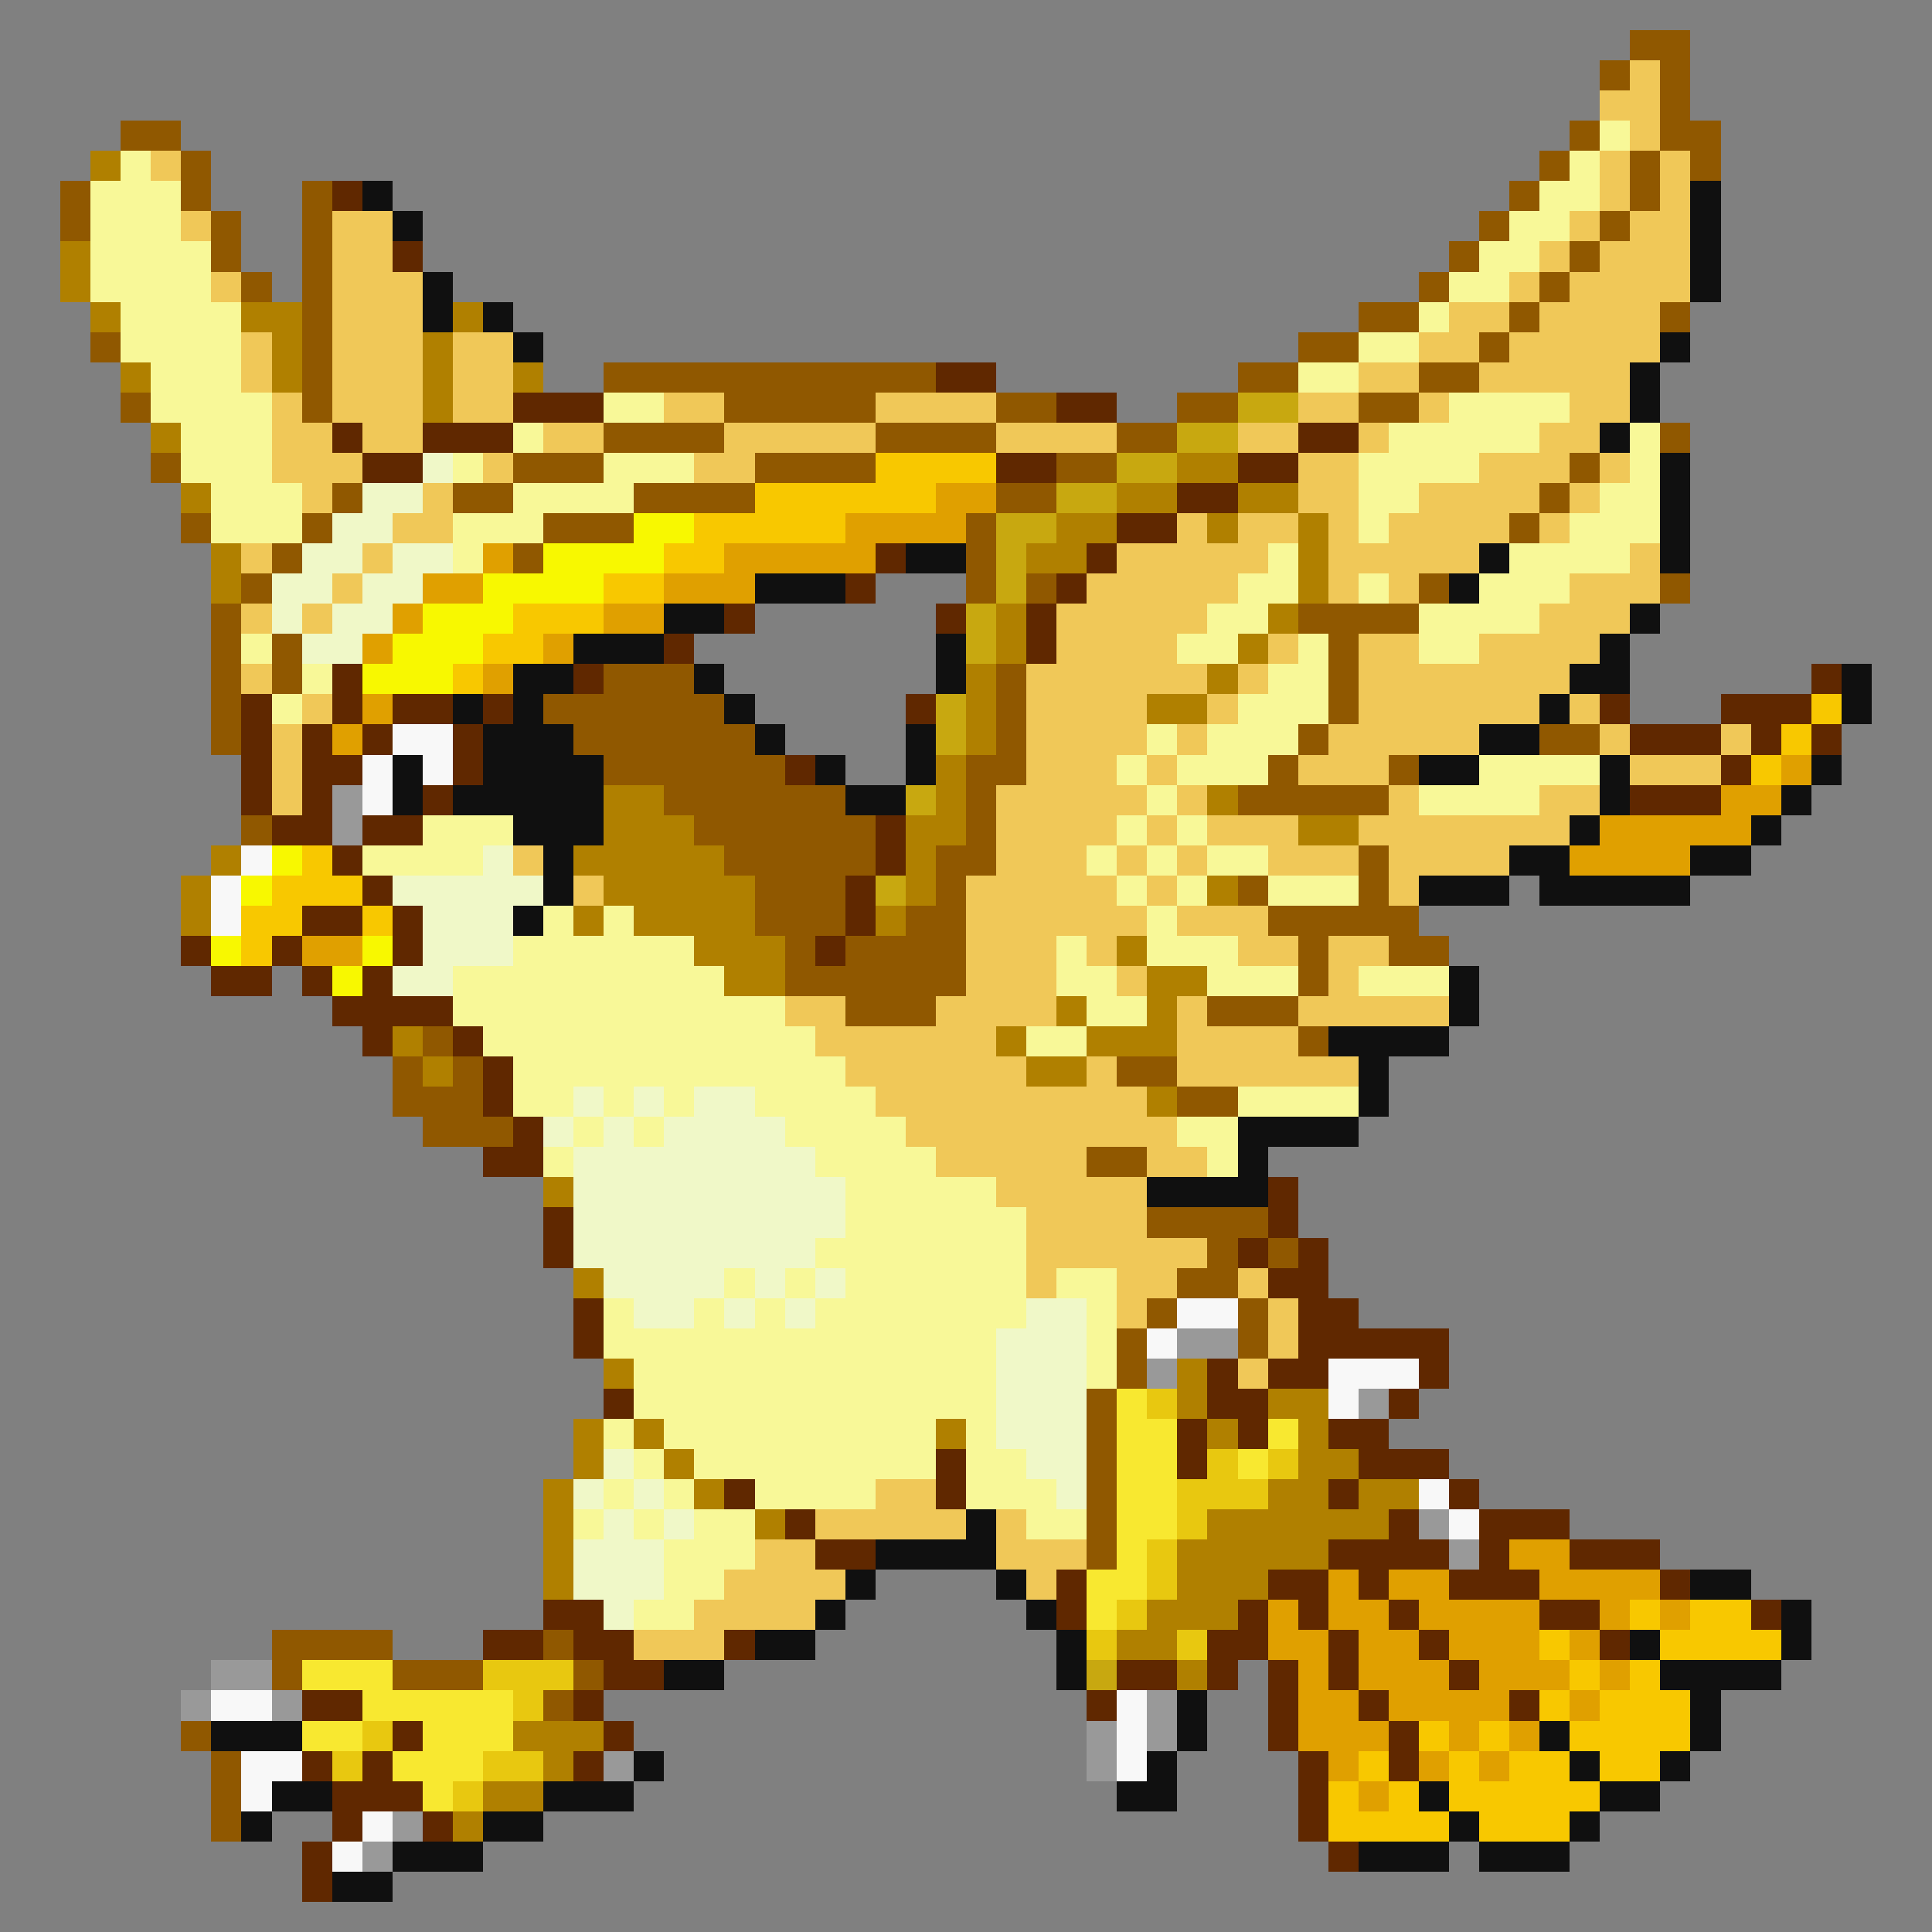 <svg xmlns="http://www.w3.org/2000/svg" viewBox="0 -0.5 64 64" shape-rendering="crispEdges">
<rect x="0" y="-0.5" width="64" height="64" fill="#808080" stroke="none"/>
<path stroke="#905800" d="M54 1h2M53 2h1M55 2h1M55 3h1M4 4h2M52 4h1M55 4h2M6 5h1M51 5h1M54 5h1M56 5h1M2 6h1M6 6h1M10 6h1M50 6h1M54 6h1M2 7h1M7 7h1M10 7h1M49 7h1M53 7h1M7 8h1M10 8h1M48 8h1M52 8h1M8 9h1M10 9h1M47 9h1M51 9h1M10 10h1M45 10h2M50 10h1M55 10h1M3 11h1M10 11h1M43 11h2M49 11h1M10 12h1M20 12h11M41 12h2M47 12h2M4 13h1M10 13h1M24 13h5M33 13h2M39 13h2M45 13h2M20 14h4M29 14h4M37 14h2M55 14h1M5 15h1M17 15h3M25 15h4M35 15h2M52 15h1M11 16h1M15 16h2M21 16h4M33 16h2M51 16h1M6 17h1M10 17h1M18 17h3M32 17h1M50 17h1M9 18h1M17 18h1M32 18h1M8 19h1M32 19h1M34 19h1M47 19h1M55 19h1M7 20h1M43 20h4M7 21h1M9 21h1M44 21h1M7 22h1M9 22h1M20 22h3M33 22h1M44 22h1M7 23h1M18 23h6M33 23h1M44 23h1M7 24h1M19 24h6M33 24h1M43 24h1M51 24h2M20 25h6M32 25h2M42 25h1M46 25h1M22 26h6M32 26h1M41 26h5M8 27h1M23 27h6M32 27h1M24 28h5M31 28h2M45 28h1M25 29h3M31 29h1M41 29h1M45 29h1M25 30h3M30 30h2M42 30h5M26 31h1M28 31h4M43 31h1M46 31h2M26 32h6M43 32h1M28 33h3M40 33h3M14 34h1M43 34h1M13 35h1M15 35h1M37 35h2M13 36h3M39 36h2M14 37h3M36 38h2M38 40h4M40 41h1M42 41h1M39 42h2M38 43h1M41 43h1M37 44h1M41 44h1M37 45h1M36 46h1M36 47h1M36 48h1M36 49h1M36 50h1M36 51h1M9 54h4M18 54h1M9 55h1M13 55h3M19 55h1M18 56h1M6 57h1M7 58h1M7 59h1M7 60h1" />
<path stroke="#f0c858" d="M54 2h1M53 3h2M54 4h1M5 5h1M53 5h1M55 5h1M53 6h1M55 6h1M6 7h1M11 7h2M52 7h1M54 7h2M11 8h2M51 8h1M53 8h3M7 9h1M11 9h3M50 9h1M52 9h4M11 10h3M48 10h2M51 10h4M8 11h1M11 11h3M15 11h2M47 11h2M50 11h5M8 12h1M11 12h3M15 12h2M45 12h2M49 12h5M9 13h1M11 13h3M15 13h2M22 13h2M29 13h4M43 13h2M47 13h1M52 13h2M9 14h2M12 14h2M18 14h2M24 14h5M33 14h4M41 14h2M45 14h1M51 14h2M9 15h3M16 15h1M23 15h2M43 15h2M49 15h3M53 15h1M10 16h1M14 16h1M43 16h2M47 16h4M52 16h1M13 17h2M39 17h1M41 17h2M44 17h1M46 17h4M51 17h1M8 18h1M12 18h1M37 18h5M44 18h5M54 18h1M11 19h1M36 19h5M44 19h1M46 19h1M52 19h3M8 20h1M10 20h1M35 20h5M51 20h3M35 21h4M42 21h1M45 21h2M49 21h4M8 22h1M34 22h6M41 22h1M45 22h7M10 23h1M34 23h4M40 23h1M45 23h6M52 23h1M9 24h1M34 24h4M39 24h1M44 24h5M53 24h1M57 24h1M9 25h1M34 25h3M38 25h1M43 25h3M54 25h3M9 26h1M33 26h5M39 26h1M46 26h1M51 26h2M33 27h4M38 27h1M40 27h3M45 27h7M17 28h1M33 28h3M37 28h1M39 28h1M42 28h3M46 28h4M19 29h1M32 29h5M38 29h1M46 29h1M32 30h6M39 30h3M32 31h3M36 31h1M41 31h2M44 31h2M32 32h3M37 32h1M44 32h1M26 33h2M31 33h4M39 33h1M43 33h5M27 34h6M39 34h4M28 35h6M36 35h1M39 35h6M29 36h9M30 37h9M31 38h5M38 38h2M33 39h5M34 40h4M34 41h6M34 42h1M37 42h2M41 42h1M37 43h1M42 43h1M42 44h1M41 45h1M29 49h2M27 50h5M33 50h1M25 51h2M33 51h3M24 52h4M34 52h1M23 53h4M21 54h3" />
<path stroke="#f8f898" d="M53 4h1M4 5h1M52 5h1M3 6h3M51 6h2M3 7h3M50 7h2M3 8h4M49 8h2M3 9h4M48 9h2M4 10h4M47 10h1M4 11h4M45 11h2M5 12h3M43 12h2M5 13h4M20 13h2M48 13h4M6 14h3M17 14h1M46 14h5M54 14h1M6 15h3M15 15h1M20 15h3M45 15h4M54 15h1M7 16h3M17 16h4M45 16h2M53 16h2M7 17h3M15 17h3M45 17h1M52 17h3M15 18h1M42 18h1M50 18h4M41 19h2M45 19h1M49 19h3M40 20h2M47 20h4M8 21h1M39 21h2M43 21h1M47 21h2M10 22h1M42 22h2M9 23h1M41 23h3M38 24h1M40 24h3M37 25h1M39 25h3M49 25h4M38 26h1M47 26h4M14 27h3M37 27h1M39 27h1M12 28h4M36 28h1M38 28h1M40 28h2M37 29h1M39 29h1M42 29h3M18 30h1M20 30h1M38 30h1M17 31h6M35 31h1M38 31h3M15 32h9M35 32h2M40 32h3M45 32h3M15 33h11M36 33h2M16 34h11M34 34h2M17 35h11M17 36h2M20 36h1M22 36h1M25 36h4M41 36h4M19 37h1M21 37h1M26 37h4M39 37h2M18 38h1M27 38h4M40 38h1M28 39h5M28 40h6M27 41h7M24 42h1M26 42h1M28 42h6M35 42h2M20 43h1M23 43h1M25 43h1M27 43h7M36 43h1M20 44h13M36 44h1M21 45h12M36 45h1M21 46h12M20 47h1M22 47h9M32 47h1M21 48h1M23 48h8M32 48h2M20 49h1M22 49h1M25 49h4M32 49h3M19 50h1M21 50h1M23 50h2M34 50h2M22 51h3M22 52h2M21 53h2" />
<path stroke="#b08000" d="M3 5h1M2 8h1M2 9h1M3 10h1M8 10h2M15 10h1M9 11h1M14 11h1M4 12h1M9 12h1M14 12h1M17 12h1M14 13h1M5 14h1M39 15h2M6 16h1M37 16h2M41 16h2M35 17h2M40 17h1M43 17h1M7 18h1M34 18h2M43 18h1M7 19h1M43 19h1M33 20h1M42 20h1M33 21h1M41 21h1M32 22h1M40 22h1M32 23h1M38 23h2M32 24h1M31 25h1M20 26h2M31 26h1M40 26h1M20 27h3M30 27h2M43 27h2M7 28h1M19 28h5M30 28h1M6 29h1M20 29h5M30 29h1M40 29h1M6 30h1M19 30h1M21 30h4M29 30h1M23 31h3M37 31h1M24 32h2M38 32h2M35 33h1M38 33h1M13 34h1M33 34h1M36 34h3M14 35h1M34 35h2M38 36h1M18 39h1M19 42h1M20 45h1M39 45h1M39 46h1M42 46h2M19 47h1M21 47h1M31 47h1M40 47h1M43 47h1M19 48h1M22 48h1M43 48h2M18 49h1M23 49h1M42 49h2M45 49h2M18 50h1M25 50h1M40 50h6M18 51h1M39 51h5M18 52h1M39 52h3M38 53h3M37 54h2M39 55h1M17 57h3M18 58h1M16 59h2M15 60h1" />
<path stroke="#602800" d="M11 6h1M13 8h1M31 12h2M17 13h3M35 13h2M11 14h1M14 14h3M43 14h2M12 15h2M33 15h2M41 15h2M39 16h2M37 17h2M29 18h1M36 18h1M28 19h1M35 19h1M24 20h1M31 20h1M34 20h1M22 21h1M34 21h1M11 22h1M19 22h1M60 22h1M8 23h1M11 23h1M13 23h2M16 23h1M30 23h1M53 23h1M57 23h3M8 24h1M10 24h1M12 24h1M15 24h1M54 24h3M58 24h1M60 24h1M8 25h1M10 25h2M15 25h1M26 25h1M57 25h1M8 26h1M10 26h1M14 26h1M54 26h3M9 27h2M12 27h2M29 27h1M11 28h1M29 28h1M12 29h1M28 29h1M10 30h2M13 30h1M28 30h1M6 31h1M9 31h1M13 31h1M27 31h1M7 32h2M10 32h1M12 32h1M11 33h4M12 34h1M15 34h1M16 35h1M16 36h1M17 37h1M16 38h2M42 39h1M18 40h1M42 40h1M18 41h1M41 41h1M43 41h1M42 42h2M19 43h1M43 43h2M19 44h1M43 44h5M40 45h1M42 45h2M47 45h1M20 46h1M40 46h2M46 46h1M39 47h1M41 47h1M44 47h2M31 48h1M39 48h1M45 48h3M24 49h1M31 49h1M44 49h1M48 49h1M26 50h1M46 50h1M49 50h3M27 51h2M44 51h4M49 51h1M52 51h3M35 52h1M42 52h2M45 52h1M48 52h3M55 52h1M18 53h2M35 53h1M41 53h1M43 53h1M46 53h1M51 53h2M58 53h1M16 54h2M19 54h2M24 54h1M40 54h2M44 54h1M47 54h1M53 54h1M20 55h2M37 55h2M40 55h1M42 55h1M44 55h1M48 55h1M10 56h2M19 56h1M36 56h1M42 56h1M45 56h1M50 56h1M13 57h1M20 57h1M42 57h1M46 57h1M10 58h1M12 58h1M19 58h1M43 58h1M46 58h1M11 59h3M43 59h1M11 60h1M14 60h1M43 60h1M10 61h1M44 61h1M10 62h1" />
<path stroke="#101010" d="M12 6h1M56 6h1M13 7h1M56 7h1M56 8h1M14 9h1M56 9h1M14 10h1M16 10h1M17 11h1M55 11h1M54 12h1M54 13h1M53 14h1M55 15h1M55 16h1M55 17h1M30 18h2M49 18h1M55 18h1M25 19h3M48 19h1M22 20h2M54 20h1M19 21h3M31 21h1M53 21h1M17 22h2M23 22h1M31 22h1M52 22h2M61 22h1M15 23h1M17 23h1M24 23h1M51 23h1M61 23h1M16 24h3M25 24h1M30 24h1M49 24h2M13 25h1M16 25h4M27 25h1M30 25h1M47 25h2M53 25h1M60 25h1M13 26h1M15 26h5M28 26h2M53 26h1M59 26h1M17 27h3M52 27h1M58 27h1M18 28h1M50 28h2M56 28h2M18 29h1M47 29h3M51 29h5M17 30h1M48 32h1M48 33h1M44 34h4M45 35h1M45 36h1M41 37h4M41 38h1M38 39h4M32 50h1M29 51h4M28 52h1M33 52h1M56 52h2M27 53h1M34 53h1M59 53h1M25 54h2M35 54h1M54 54h1M59 54h1M22 55h2M35 55h1M55 55h4M39 56h1M56 56h1M7 57h3M39 57h1M51 57h1M56 57h1M21 58h1M38 58h1M52 58h1M55 58h1M9 59h2M18 59h3M37 59h2M47 59h1M53 59h2M8 60h1M16 60h2M48 60h1M52 60h1M13 61h3M45 61h3M49 61h3M11 62h2" />
<path stroke="#c8a810" d="M41 13h2M39 14h2M37 15h2M35 16h2M33 17h2M33 18h1M33 19h1M32 20h1M32 21h1M31 23h1M31 24h1M30 26h1M29 29h1M36 55h1" />
<path stroke="#f0f8c8" d="M14 15h1M12 16h2M11 17h2M10 18h2M13 18h2M9 19h2M12 19h2M9 20h1M11 20h2M10 21h2M16 28h1M13 29h5M14 30h3M14 31h3M13 32h2M19 36h1M21 36h1M23 36h2M18 37h1M20 37h1M22 37h4M19 38h8M19 39h9M19 40h9M19 41h8M20 42h4M25 42h1M27 42h1M21 43h2M24 43h1M26 43h1M34 43h2M33 44h3M33 45h3M33 46h3M33 47h3M20 48h1M34 48h2M19 49h1M21 49h1M35 49h1M20 50h1M22 50h1M19 51h3M19 52h3M20 53h1" />
<path stroke="#f8c800" d="M29 15h4M25 16h6M23 17h5M22 18h2M20 19h2M17 20h3M16 21h2M15 22h1M60 23h1M59 24h1M58 25h1M10 28h1M9 29h3M8 30h2M12 30h1M8 31h1M54 53h1M56 53h2M51 54h1M55 54h4M52 55h1M54 55h1M51 56h1M53 56h3M47 57h1M49 57h1M52 57h4M45 58h1M48 58h1M50 58h2M53 58h2M44 59h1M46 59h1M48 59h5M44 60h4M49 60h3" />
<path stroke="#e0a000" d="M31 16h2M28 17h4M16 18h1M24 18h5M14 19h2M22 19h3M13 20h1M20 20h2M12 21h1M18 21h1M16 22h1M12 23h1M11 24h1M59 25h1M57 26h2M53 27h5M52 28h4M10 31h2M50 51h2M44 52h1M46 52h2M51 52h4M42 53h1M44 53h2M47 53h4M53 53h1M55 53h1M42 54h2M45 54h2M48 54h3M52 54h1M43 55h1M45 55h3M49 55h3M53 55h1M43 56h2M46 56h4M52 56h1M43 57h3M48 57h1M50 57h1M44 58h1M47 58h1M49 58h1M45 59h1" />
<path stroke="#f8f800" d="M21 17h2M18 18h4M16 19h4M14 20h3M13 21h3M12 22h3M9 28h1M8 29h1M7 31h1M12 31h1M11 32h1" />
<path stroke="#f8f8f8" d="M13 24h2M12 25h1M14 25h1M12 26h1M8 28h1M7 29h1M7 30h1M39 43h2M38 44h1M44 45h3M44 46h1M47 49h1M48 50h1M7 56h2M37 56h1M37 57h1M8 58h2M37 58h1M8 59h1M12 60h1M11 61h1" />
<path stroke="#999999" d="M11 26h1M11 27h1M39 44h2M38 45h1M45 46h1M47 50h1M48 51h1M7 55h2M6 56h1M9 56h1M38 56h1M36 57h1M38 57h1M20 58h1M36 58h1M13 60h1M12 61h1" />
<path stroke="#f8e830" d="M37 46h1M37 47h2M42 47h1M37 48h2M41 48h1M37 49h2M37 50h2M37 51h1M36 52h2M36 53h1M10 55h3M12 56h5M10 57h2M14 57h3M13 58h3M14 59h1" />
<path stroke="#e8c810" d="M38 46h1M40 48h1M42 48h1M39 49h3M39 50h1M38 51h1M38 52h1M37 53h1M36 54h1M39 54h1M16 55h3M17 56h1M12 57h1M11 58h1M16 58h2M15 59h1" />
</svg>